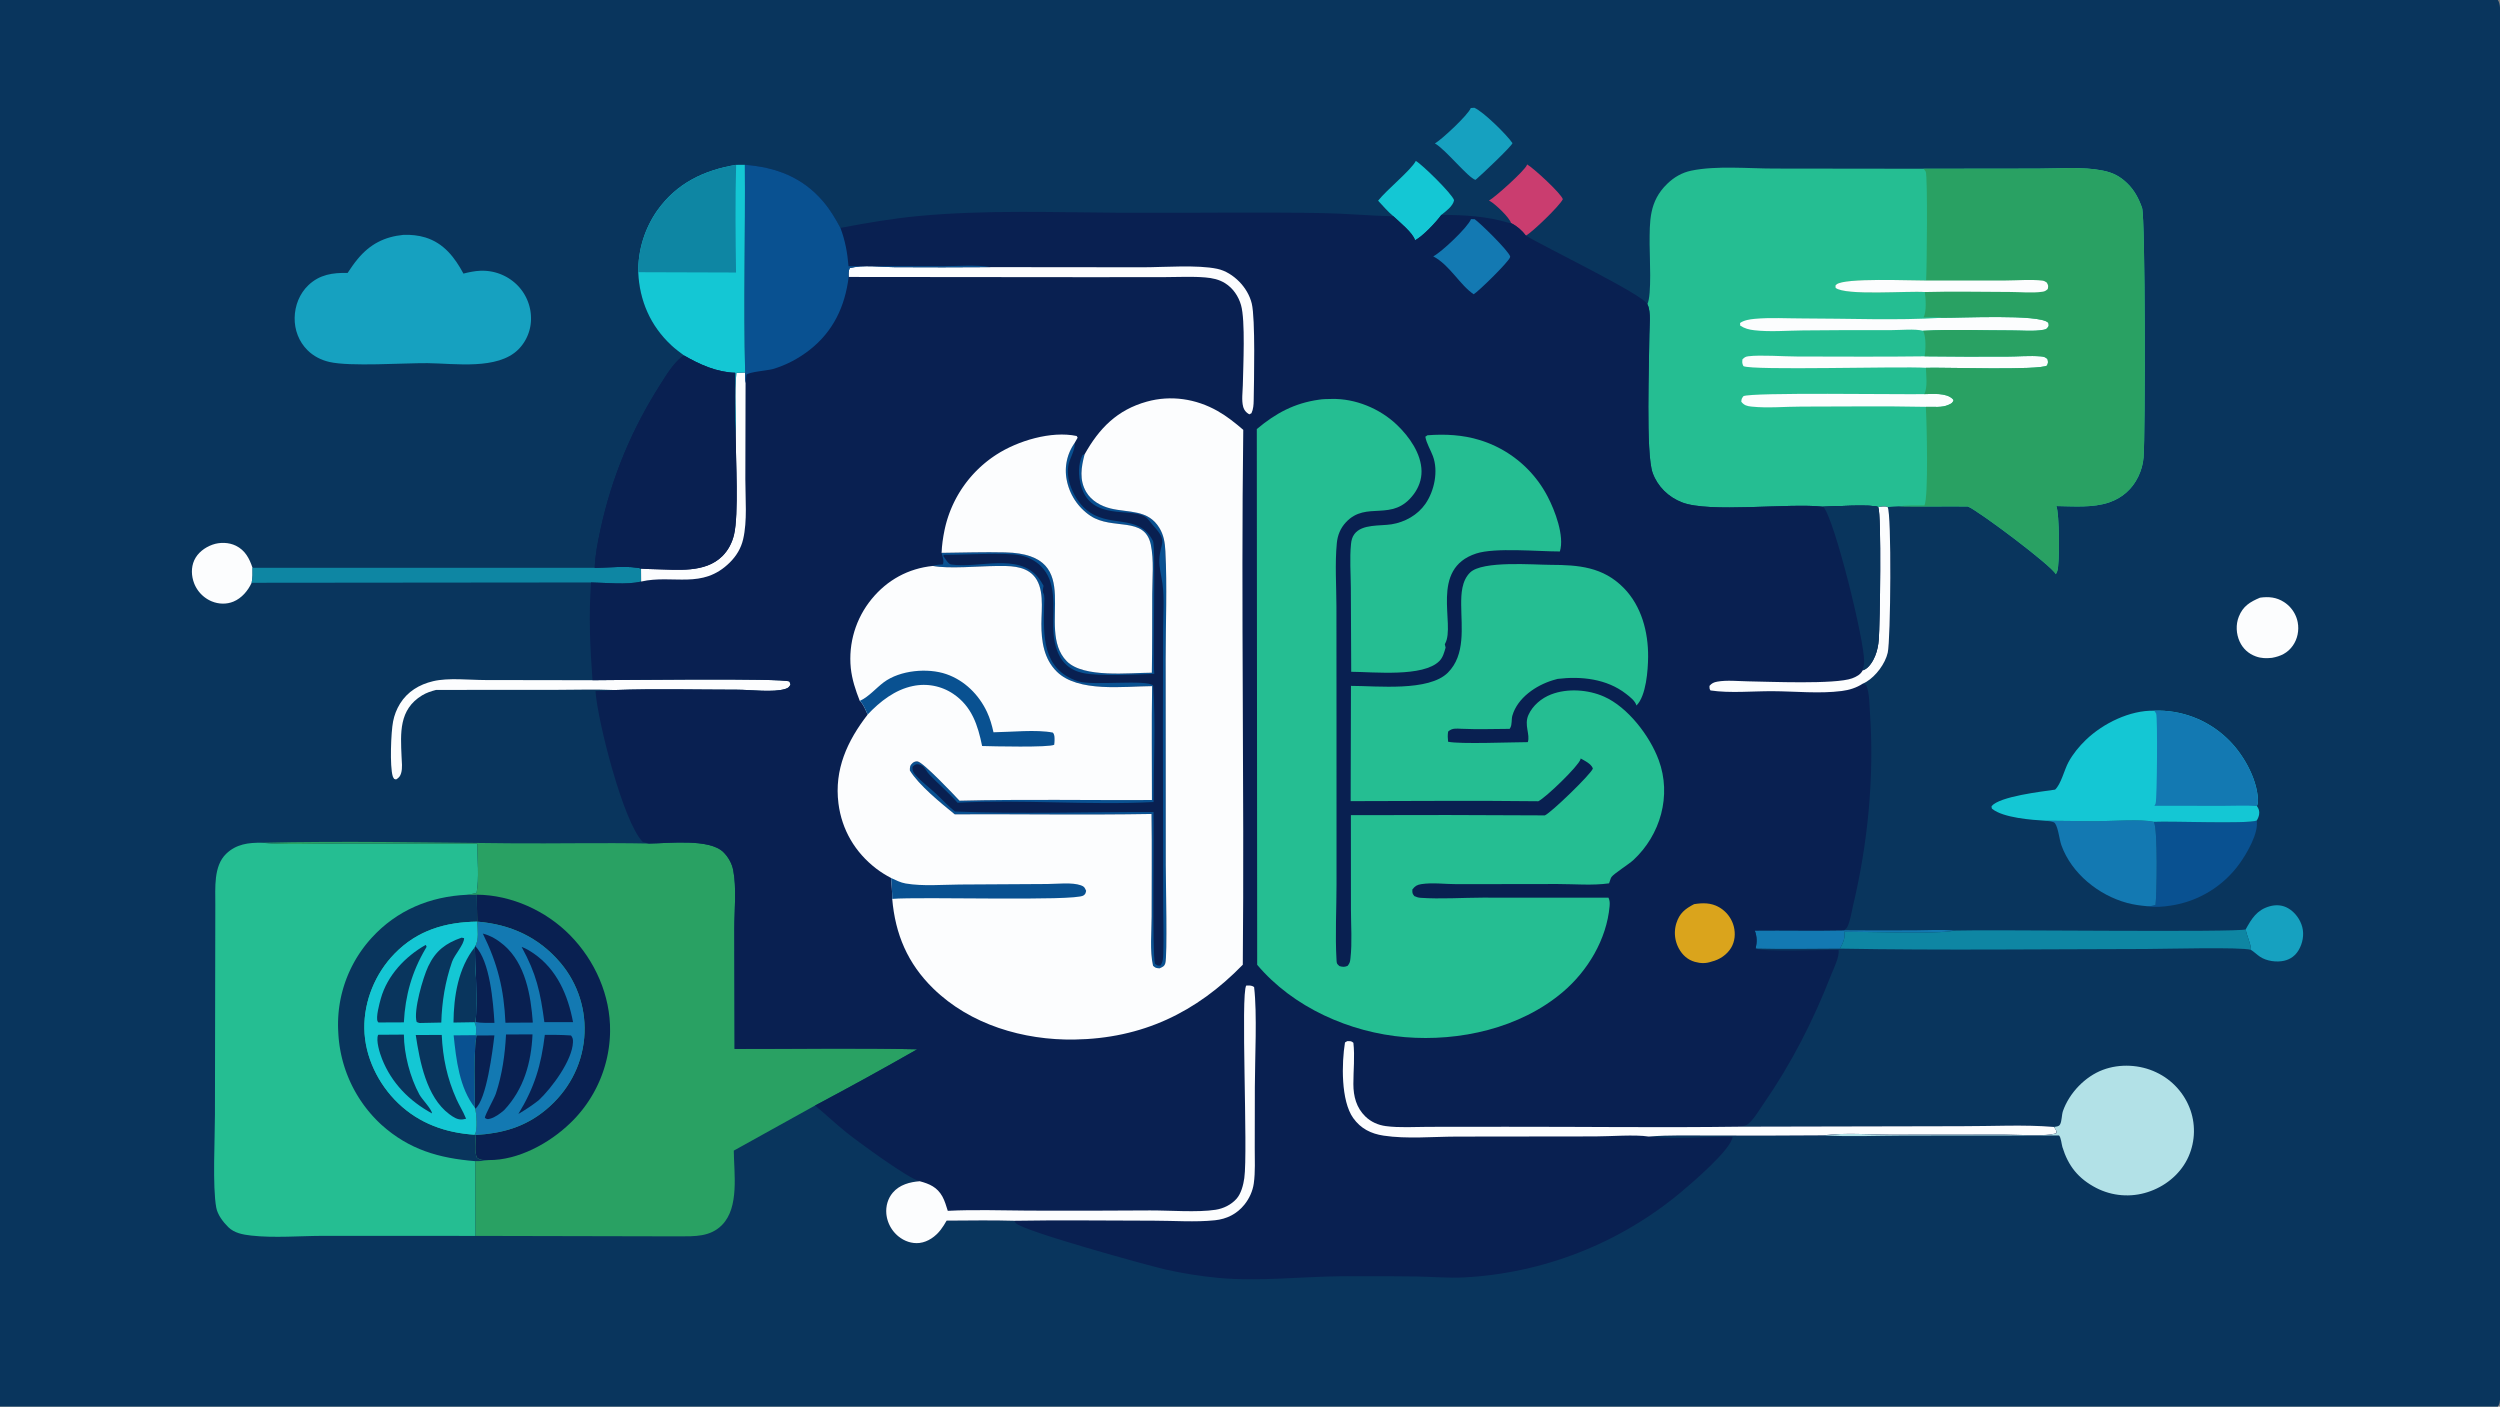 <?xml version="1.0" encoding="utf-8" ?>
<svg xmlns="http://www.w3.org/2000/svg" xmlns:xlink="http://www.w3.org/1999/xlink" width="1820" height="1024">
	<rect width="100%" height="100%" fill="#808080" stroke="none"/>
	<path fill="#09355D" d="M0 0L1818.44 0C1820.58 3.358 1819.99 8.223 1820 12.083L1820 742.336L1820.01 943.951L1820 997.417C1819.99 1004.76 1820.98 1013.76 1819.75 1020.9C1819.56 1022.02 1819.05 1023.05 1818.44 1024L0 1024L0 0Z"/>
	<path fill="#1379B2" d="M1342.59 677.243Q1368.55 677.45 1394.52 677.28C1403.67 677.247 1413.45 676.562 1422.54 677.467C1411.62 680.264 1357.73 678.201 1342.61 678.304C1343.61 682.682 1341.51 686.848 1339.47 690.604C1319.03 690.666 1298.53 691.059 1278.1 690.535C1279.14 685.925 1279.17 681.859 1277.45 677.415C1299.16 677.183 1320.88 677.692 1342.59 677.243Z"/>
	<path fill="#16A1C0" d="M1634.88 676.566C1639.21 668.762 1642.93 662.488 1652.2 659.819C1656.84 658.482 1661.56 658.772 1665.78 661.209C1670.73 664.059 1674.61 669.364 1676.05 674.867C1677.52 680.497 1676.33 686.756 1673.39 691.721C1671.02 695.743 1667.44 698.357 1662.89 699.415C1657.39 700.692 1649.99 699.69 1645.27 696.497C1643 694.963 1640.98 692.947 1638.69 691.495C1639.06 688.101 1635.38 680.62 1634.88 676.566Z"/>
	<path fill="#CA3D6F" d="M1111.7 119.674C1116.48 122.379 1136.54 140.889 1137.74 145.016C1135.64 149.685 1115.28 169.319 1110.84 171.523C1108.16 167.874 1104.12 164.38 1100.04 162.418C1099.01 158.432 1088.65 148.641 1084.89 146.506C1084.59 146.337 1084.28 146.188 1083.97 146.043C1088.56 143.492 1109.88 124.304 1111.55 120.226C1111.63 120.05 1111.65 119.858 1111.7 119.674Z"/>
	<path fill="#16A1C0" d="M1070.74 78.641L1073.3 78.442C1079.76 81.165 1097.06 98.174 1101.08 104.196C1100.73 106.312 1077.45 128.28 1074.75 130.438L1074.14 130.943C1068.89 129.58 1052.27 108.62 1044.61 104.408C1049.19 101.959 1068.86 83.63 1070.74 78.641Z"/>
	<path fill="#FCFDFE" d="M183.178 424.264C180.544 430.053 175.942 435.484 169.962 437.961C164.904 440.056 159.182 439.87 154.151 437.792Q153.61 437.566 153.08 437.314Q152.551 437.061 152.035 436.783Q151.519 436.504 151.018 436.2Q150.516 435.896 150.031 435.567Q149.545 435.238 149.077 434.885Q148.608 434.533 148.158 434.157Q147.708 433.781 147.277 433.383Q146.846 432.986 146.436 432.567Q146.025 432.148 145.636 431.709Q145.247 431.27 144.881 430.812Q144.514 430.354 144.171 429.879Q143.828 429.403 143.509 428.911Q143.19 428.419 142.896 427.911Q142.602 427.404 142.334 426.882Q142.066 426.361 141.824 425.826Q141.583 425.292 141.368 424.746C139.276 419.391 139.017 413.165 141.421 407.868C143.893 402.421 149.075 398.548 154.601 396.553C159.984 394.608 166.555 394.75 171.726 397.29C178.452 400.593 181.586 406.538 183.829 413.375C183.88 417.071 184.02 420.643 183.178 424.264Z"/>
	<path fill="#FCFDFE" d="M1645.3 435.11C1651.62 434.221 1657.29 434.752 1662.78 438.311Q1663.26 438.62 1663.72 438.953Q1664.19 439.285 1664.63 439.641Q1665.08 439.997 1665.51 440.374Q1665.94 440.752 1666.34 441.151Q1666.75 441.55 1667.14 441.969Q1667.53 442.388 1667.89 442.826Q1668.26 443.264 1668.6 443.72Q1668.95 444.175 1669.27 444.648Q1669.58 445.121 1669.88 445.609Q1670.18 446.097 1670.45 446.599Q1670.72 447.102 1670.96 447.617Q1671.21 448.133 1671.43 448.66Q1671.65 449.187 1671.84 449.725Q1672.03 450.262 1672.19 450.809Q1672.36 451.355 1672.49 451.909Q1672.63 452.464 1672.74 453.024C1673.85 458.855 1672.61 465.195 1669.16 470.054C1665.33 475.438 1660.32 477.763 1654 478.906C1649.81 479.337 1646.25 479.324 1642.24 477.865C1636.87 475.908 1632.82 472.223 1630.44 467.006C1627.91 461.434 1627.57 454.666 1629.84 448.95C1632.9 441.258 1637.96 438.199 1645.3 435.11Z"/>
	<path fill="#14C7D4" d="M1030.72 117.148C1035.33 119.745 1057.08 141.022 1058.57 145.729C1057.85 150.03 1052.55 153.869 1049.29 156.458C1045.46 161.737 1035.81 172.028 1030.13 174.941C1028.82 169.621 1018.54 161.428 1014.44 157.475C1010.37 154.096 1006.86 149.974 1003.26 146.105C1009.46 138.171 1027.32 123.827 1030.72 117.148Z"/>
	<path fill="#FCFDFE" d="M431.328 495.199C445.942 495.159 570.333 493.529 574.758 496.161L575.5 498.351C574.462 500.316 573.869 500.849 571.719 501.539C563.109 504.303 546.251 502.104 536.698 502.1C507.032 502.087 477.099 501.29 447.474 502.347C432.875 501.677 417.991 502.229 403.364 502.225L317.495 502.254C313.868 503.197 310.477 504.281 307.255 506.246C290.315 516.571 291.596 533.548 292.343 550.93C292.508 554.763 293.098 559.042 292.038 562.762C291.377 565.081 290.4 566.258 288.336 567.442L286.991 567.067C286.522 566.418 286.148 565.895 285.912 565.118C283.685 557.816 284.633 532.924 286.165 525.258Q286.491 523.543 286.971 521.865Q287.452 520.187 288.083 518.56Q288.714 516.933 289.491 515.37Q290.267 513.807 291.183 512.321C296.694 503.431 305.252 498.293 315.276 495.918C326.392 493.256 341.635 495.053 353.208 495.067L431.328 495.199Z"/>
	<path fill="#0E86A3" d="M183.829 413.375L432.951 413.343C440.5 413.266 460.443 411.644 466.679 413.936L466.747 423.369C456.224 425.935 441.326 424.19 430.285 424.024L183.178 424.264C184.02 420.643 183.88 417.071 183.829 413.375Z"/>
	<path fill="#095191" d="M1642.87 597.395C1644.4 606.57 1635.66 621.392 1630.36 628.771Q1629.26 630.293 1628.09 631.758Q1626.92 633.223 1625.67 634.628Q1624.43 636.034 1623.12 637.376Q1621.8 638.717 1620.43 639.992Q1619.05 641.267 1617.61 642.473Q1616.17 643.678 1614.68 644.81Q1613.18 645.942 1611.63 646.999Q1610.08 648.055 1608.48 649.034Q1606.87 650.012 1605.23 650.91Q1603.58 651.807 1601.89 652.622Q1600.2 653.437 1598.47 654.167Q1596.74 654.896 1594.98 655.54Q1593.21 656.183 1591.42 656.738Q1589.63 657.293 1587.81 657.758Q1585.99 658.223 1584.15 658.598Q1582.31 658.972 1580.46 659.255C1574.9 660.134 1568.59 660.671 1563.03 659.71C1565.31 659.701 1567.08 659.58 1569.22 658.754C1570.19 650.752 1570.94 603.342 1568.03 598.293C1580.74 597.65 1635.76 599.949 1642.87 597.395Z"/>
	<path fill="#1379B2" d="M1489.33 597.488C1501.9 597.473 1514.47 597.891 1527.05 597.839C1537.44 597.796 1558.91 596.198 1568.03 598.293C1570.94 603.342 1570.19 650.752 1569.22 658.754C1567.08 659.58 1565.31 659.701 1563.03 659.71C1558.12 659.286 1553.38 658.635 1548.61 657.356C1527.86 651.78 1508.11 635.952 1500.71 615.376C1499.14 611.011 1498.5 602.836 1496.03 599.318C1495.04 597.921 1491.03 597.785 1489.33 597.488Z"/>
	<path fill="#0E86A3" d="M1634.88 676.566C1635.38 680.62 1639.06 688.101 1638.69 691.495C1631.65 689.283 1574.99 690.851 1561.91 690.872C1487.81 690.989 1413.55 691.915 1339.47 690.604C1341.51 686.848 1343.61 682.682 1342.61 678.304C1357.73 678.201 1411.62 680.264 1422.54 677.467C1446.21 676.61 1630.26 678.982 1634.88 676.566Z"/>
	<path fill="#B2E1E7" d="M1495.3 820.419C1496.97 820.101 1498.77 820.242 1499.7 818.615C1501.11 816.124 1500.83 811.659 1501.87 808.718C1506.5 795.673 1517.91 783.715 1530.91 778.845C1543.27 774.217 1557.86 774.988 1569.74 780.65Q1570.82 781.157 1571.88 781.718Q1572.93 782.278 1573.96 782.89Q1574.98 783.502 1575.98 784.165Q1576.97 784.827 1577.93 785.538Q1578.89 786.249 1579.82 787.007Q1580.74 787.765 1581.62 788.568Q1582.51 789.37 1583.35 790.216Q1584.2 791.062 1585 791.949Q1585.8 792.835 1586.55 793.761Q1587.31 794.686 1588.02 795.648Q1588.73 796.61 1589.39 797.606Q1590.05 798.602 1590.66 799.629Q1591.27 800.657 1591.83 801.713Q1592.38 802.77 1592.89 803.853Q1593.39 804.936 1593.84 806.042Q1594.29 807.149 1594.69 808.277Q1595.06 809.368 1595.38 810.477Q1595.7 811.585 1595.97 812.708Q1596.23 813.831 1596.44 814.966Q1596.65 816.101 1596.8 817.245Q1596.95 818.389 1597.04 819.539Q1597.14 820.689 1597.17 821.842Q1597.21 822.995 1597.19 824.149Q1597.17 825.302 1597.09 826.454Q1597.01 827.605 1596.87 828.75Q1596.74 829.896 1596.54 831.033Q1596.35 832.171 1596.1 833.297Q1595.85 834.424 1595.54 835.536Q1595.24 836.649 1594.88 837.745Q1594.52 838.84 1594.1 839.917Q1593.69 840.993 1593.22 842.048Q1592.75 843.102 1592.23 844.132C1586.43 855.52 1575.63 864.008 1563.53 867.852Q1562.38 868.224 1561.22 868.54Q1560.05 868.855 1558.88 869.113Q1557.7 869.371 1556.51 869.57Q1555.32 869.769 1554.12 869.909Q1552.92 870.05 1551.72 870.131Q1550.51 870.212 1549.31 870.233Q1548.1 870.255 1546.9 870.217Q1545.69 870.179 1544.49 870.082Q1543.29 869.985 1542.09 869.828Q1540.89 869.672 1539.71 869.457Q1538.52 869.242 1537.34 868.968Q1536.17 868.695 1535.01 868.364Q1533.85 868.033 1532.71 867.645Q1531.56 867.257 1530.44 866.813Q1529.32 866.37 1528.22 865.871Q1527.12 865.373 1526.05 864.821C1513.07 858.077 1505.72 848.937 1501.44 835.076C1500.81 833.062 1500.42 827.924 1498.95 826.616L1385.5 826.71C1366.36 826.721 1346.54 827.723 1327.46 826.527C1342.79 824.521 1360.03 825.937 1375.51 825.978L1458.95 825.894C1467.67 825.936 1489.82 827.648 1497.04 824.911C1497.31 822.963 1496.3 822.028 1495.3 820.419Z"/>
	<path fill="#14C7D4" d="M1568.29 517.374Q1570.09 517.312 1571.9 517.339Q1573.7 517.366 1575.5 517.481Q1577.3 517.597 1579.1 517.802Q1580.89 518.006 1582.67 518.299Q1584.45 518.591 1586.21 518.971Q1587.98 519.352 1589.72 519.818Q1591.46 520.285 1593.18 520.837Q1594.9 521.389 1596.59 522.025Q1598.28 522.661 1599.93 523.38Q1601.59 524.098 1603.2 524.897Q1604.82 525.697 1606.4 526.575Q1607.97 527.453 1609.5 528.408Q1611.04 529.363 1612.52 530.392Q1614 531.421 1615.43 532.522Q1616.86 533.623 1618.23 534.793Q1619.61 535.964 1620.92 537.2C1632.56 547.949 1643.12 566.298 1643.81 582.343C1643.88 583.965 1643.62 585.305 1643.02 586.8C1644.38 588.726 1645.02 590.498 1644.64 592.899C1644.41 594.425 1643.71 596.101 1642.87 597.395C1635.76 599.949 1580.74 597.65 1568.03 598.293C1558.91 596.198 1537.44 597.796 1527.05 597.839C1514.47 597.891 1501.9 597.473 1489.33 597.488C1479.3 596.94 1458.52 595.423 1450.38 588.905C1449.77 588.416 1449.94 587.626 1449.86 586.882C1455.78 579.746 1486.27 576.294 1496.11 574.849C1500.53 570.675 1502.75 560.53 1505.83 554.86C1509.09 548.863 1513.65 543.299 1518.57 538.582C1531.12 526.535 1550.64 516.969 1568.29 517.374Z"/>
	<path fill="#1379B2" d="M1568.29 517.374Q1570.09 517.312 1571.9 517.339Q1573.7 517.366 1575.5 517.481Q1577.3 517.597 1579.1 517.802Q1580.89 518.006 1582.67 518.299Q1584.45 518.591 1586.21 518.971Q1587.98 519.352 1589.72 519.818Q1591.46 520.285 1593.18 520.837Q1594.9 521.389 1596.59 522.025Q1598.28 522.661 1599.93 523.38Q1601.59 524.098 1603.2 524.897Q1604.82 525.697 1606.4 526.575Q1607.97 527.453 1609.5 528.408Q1611.04 529.363 1612.52 530.392Q1614 531.421 1615.43 532.522Q1616.86 533.623 1618.23 534.793Q1619.61 535.964 1620.92 537.2C1632.56 547.949 1643.12 566.298 1643.81 582.343C1643.88 583.965 1643.62 585.305 1643.02 586.8C1634.83 586.195 1626.22 586.687 1617.99 586.674L1568.42 586.601C1568.81 585.992 1569.14 585.48 1569.32 584.769C1570.36 580.828 1570.77 522.505 1569.7 519.603C1569.44 518.901 1568.7 518.028 1568.29 517.374Z"/>
	<path fill="#16A1C0" d="M293.704 170.974C298.994 170.773 304.644 171.317 309.706 172.888C323.105 177.049 331.01 187.337 337.392 199.172C341.394 198.15 345.567 197.278 349.702 197.114Q350.606 197.075 351.51 197.083Q352.415 197.09 353.318 197.142Q354.221 197.195 355.121 197.293Q356.02 197.391 356.914 197.534Q357.807 197.677 358.692 197.865Q359.577 198.053 360.451 198.286Q361.325 198.518 362.187 198.794Q363.049 199.07 363.895 199.389Q364.742 199.708 365.571 200.07Q366.4 200.431 367.211 200.834Q368.021 201.237 368.81 201.68Q369.599 202.123 370.364 202.605Q371.13 203.087 371.87 203.607Q372.61 204.127 373.324 204.684Q374.037 205.24 374.721 205.832Q375.405 206.424 376.059 207.05Q376.669 207.638 377.25 208.255Q377.83 208.872 378.379 209.517Q378.929 210.162 379.445 210.834Q379.962 211.505 380.445 212.201Q380.929 212.897 381.377 213.616Q381.825 214.335 382.237 215.075Q382.65 215.815 383.025 216.575Q383.4 217.335 383.737 218.112Q384.075 218.889 384.373 219.682Q384.672 220.475 384.931 221.282Q385.191 222.088 385.41 222.907Q385.629 223.725 385.807 224.554Q385.986 225.382 386.123 226.218Q386.261 227.054 386.357 227.896Q386.453 228.738 386.508 229.583Q386.562 230.429 386.575 231.276Q386.593 232.077 386.57 232.877Q386.547 233.678 386.484 234.476Q386.421 235.275 386.319 236.069Q386.216 236.863 386.073 237.651Q385.931 238.439 385.749 239.219Q385.567 239.999 385.346 240.769Q385.125 241.538 384.865 242.296Q384.606 243.054 384.309 243.798Q384.012 244.541 383.678 245.269Q383.344 245.997 382.974 246.707Q382.604 247.417 382.199 248.108Q381.794 248.799 381.354 249.468Q380.915 250.138 380.442 250.784Q379.97 251.431 379.465 252.053Q378.961 252.675 378.426 253.271Q377.891 253.867 377.327 254.435C362.202 269.442 331.25 264.604 311.257 264.371C293.385 264.242 255.059 267.011 239.786 263.508C233.791 262.132 228.274 259.324 223.884 254.971C217.571 248.713 214.342 240.152 214.503 231.306C214.664 222.467 218.058 213.743 224.517 207.612C232.711 199.835 242.244 198.448 253.048 198.711C255.358 195.209 257.719 191.77 260.4 188.537C269.375 177.713 279.874 172.349 293.704 170.974Z"/>
	<path fill="#25BE92" d="M346.151 899.741L235.491 899.698C218.588 899.718 199.504 901.381 182.889 899.494C176.881 898.811 170.6 897.711 166.165 893.332C162.478 889.693 158.408 884.409 157.442 879.19C154.606 863.873 156.478 828.754 156.475 811.403L156.749 658.472C156.812 646.501 155.33 630.541 164.672 621.537C172.004 614.471 180.941 613.36 190.606 613.533C208.238 615.153 226.816 614.129 244.537 614.147L347.462 614.26C347.457 625.446 348.926 639.276 346.941 650.132C344.594 650.632 342.276 651.086 339.893 651.395L347.198 651.332C347.246 657.87 347.216 664.422 347.458 670.954C347.569 675.952 348.848 684.512 345.911 688.745L345.685 689.506C346.052 707.312 347.914 726.317 346.267 744.003L345.266 744.172C347.155 746.652 346.55 750.598 346.4 753.609L346.977 753.848C344.647 765.215 345.836 793.536 345.748 806.401L346.029 807.145C346.837 810.826 347.725 822.533 345.829 825.657C345.738 825.808 345.608 825.931 345.497 826.068L346.426 826.253C346.478 830.988 345.304 838.584 347.211 842.692C349.938 844.965 352.287 844.426 355.765 844.536C352.483 845.02 349.37 845.392 346.048 845.335L346.151 899.741Z"/>
	<path fill="#09355D" d="M339.893 651.395L347.198 651.332C347.246 657.87 347.216 664.422 347.458 670.954C324.175 671.291 303.908 677.212 287.252 694.263C273.253 708.595 264.928 728.721 265.238 748.815C265.552 769.154 275.286 789.159 289.864 803.127C305.285 817.903 324.416 824.734 345.497 826.068L346.426 826.253C346.478 830.988 345.304 838.584 347.211 842.692C349.938 844.965 352.287 844.426 355.765 844.536C352.483 845.02 349.37 845.392 346.048 845.335C319.623 843.177 297.914 836.994 277.775 818.912Q276.891 818.104 276.027 817.274Q275.164 816.444 274.321 815.593Q273.478 814.743 272.656 813.871Q271.834 813 271.034 812.109Q270.234 811.218 269.457 810.307Q268.679 809.396 267.924 808.466Q267.168 807.537 266.436 806.589Q265.704 805.641 264.996 804.675Q264.287 803.709 263.603 802.727Q262.919 801.744 262.259 800.744Q261.599 799.745 260.963 798.729Q260.328 797.714 259.718 796.683Q259.108 795.652 258.524 794.607Q257.939 793.562 257.381 792.502Q256.822 791.442 256.29 790.369Q255.758 789.296 255.252 788.211Q254.746 787.125 254.268 786.027Q253.789 784.929 253.337 783.82Q252.886 782.71 252.462 781.59Q252.038 780.47 251.641 779.34Q251.245 778.209 250.876 777.07Q250.508 775.93 250.168 774.781Q249.828 773.633 249.516 772.476Q249.204 771.32 248.921 770.156Q248.637 768.992 248.383 767.822Q248.128 766.651 247.903 765.475Q247.677 764.299 247.481 763.117Q247.284 761.935 247.117 760.75Q246.949 759.563 246.811 758.374Q246.673 757.184 246.564 755.991Q246.456 754.798 246.376 753.603Q246.297 752.408 246.247 751.211Q246.179 750.046 246.139 748.879Q246.1 747.713 246.09 746.546Q246.08 745.379 246.099 744.212Q246.119 743.045 246.167 741.879Q246.215 740.713 246.293 739.548Q246.37 738.383 246.477 737.221Q246.584 736.059 246.719 734.9Q246.855 733.741 247.019 732.585Q247.184 731.43 247.377 730.279Q247.571 729.128 247.793 727.982Q248.015 726.836 248.266 725.696Q248.517 724.556 248.796 723.423Q249.075 722.29 249.382 721.164Q249.69 720.038 250.025 718.92Q250.361 717.802 250.724 716.693Q251.087 715.584 251.478 714.485Q251.869 713.385 252.287 712.295Q252.706 711.206 253.151 710.127Q253.597 709.048 254.069 707.981Q254.541 706.914 255.04 705.859Q255.539 704.804 256.064 703.761Q256.589 702.719 257.14 701.69Q257.691 700.661 258.267 699.647Q258.844 698.632 259.445 697.632Q260.047 696.632 260.674 695.647Q261.3 694.663 261.951 693.694Q262.602 692.726 263.277 691.774Q263.952 690.822 264.65 689.887Q265.349 688.952 266.071 688.035Q266.792 687.118 267.537 686.219Q268.281 685.32 269.048 684.44Q269.815 683.56 270.603 682.7C288.881 662.667 313.041 652.634 339.893 651.395Z"/>
	<path fill="#14C7D4" d="M345.497 826.068C324.416 824.734 305.285 817.903 289.864 803.127C275.286 789.159 265.552 769.154 265.238 748.815C264.928 728.721 273.253 708.595 287.252 694.263C303.908 677.212 324.175 671.291 347.458 670.954C347.569 675.952 348.848 684.512 345.911 688.745L345.685 689.506C346.052 707.312 347.914 726.317 346.267 744.003L345.266 744.172C347.155 746.652 346.55 750.598 346.4 753.609L346.977 753.848C344.647 765.215 345.836 793.536 345.748 806.401L346.029 807.145C346.837 810.826 347.725 822.533 345.829 825.657C345.738 825.808 345.608 825.931 345.497 826.068Z"/>
	<path fill="#095191" d="M346.4 753.609L346.977 753.848C344.647 765.215 345.836 793.536 345.748 806.401C334.387 791.985 332.095 771.34 330.257 753.739L346.4 753.609Z"/>
	<path fill="#09355D" d="M330.136 744.424C330.327 725.378 333.528 704.781 345.685 689.506C346.052 707.312 347.914 726.317 346.267 744.003L345.266 744.172L330.136 744.424Z"/>
	<path fill="#09355D" d="M275.285 753.315L294.029 753.187C294.094 767.289 298.547 784.448 305.327 796.84C307.274 800.4 314.125 807.19 314.523 810.561C297.993 801.586 285.112 788.51 278.109 770.89C276.508 766.864 273.515 757.476 275.285 753.315Z"/>
	<path fill="#09355D" d="M309.902 687.893C310.73 689.374 310.746 689.014 309.867 690.504C299.867 707.443 295.043 724.597 294.009 744.276L275.52 744.353C275.329 744.116 275.094 743.909 274.948 743.643C273.417 740.847 276.342 730.132 277.264 726.869C282.01 710.078 294.972 696.323 309.902 687.893Z"/>
	<path fill="#09355D" d="M302.67 753.495L321.588 753.42C322.325 769.995 325.511 785.08 332.319 800.23C334.396 804.851 337.16 809.14 339.045 813.839L339.292 814.464C338.484 814.651 337.683 814.825 336.86 814.934C333.127 815.429 329.91 813.211 327.038 811.069C310.411 798.668 305.546 772.57 302.67 753.495Z"/>
	<path fill="#09355D" d="M336.054 682.611L337.862 682.977C337.903 687.624 330.837 695.139 329.083 700.207C324.044 714.77 321.748 729.041 321.26 744.42L305.485 744.744C304.7 744.671 304.041 744.279 303.326 743.962C300.85 736.015 307.934 711.545 311.774 703.46C317.179 692.08 324.486 686.64 336.054 682.611Z"/>
	<path fill="#29A163" d="M190.606 613.533C250.524 612.13 310.812 613.379 370.753 613.921C404.617 614.228 438.522 613.396 472.379 614.103C486.47 614 516.409 610.254 526.639 620.373C530.177 623.873 532.792 628.472 533.762 633.367C536.33 646.326 534.588 662.69 534.597 676L534.804 763.618C579.052 763.69 623.518 762.857 667.743 763.881Q630.86 784.957 593.323 804.843L534.194 837.656C534.354 854.305 538.254 878.803 525.758 891.664C517.092 900.584 505.704 900.025 494.188 900.07L346.151 899.741L346.048 845.335C349.37 845.392 352.483 845.02 355.765 844.536C352.287 844.426 349.938 844.965 347.211 842.692C345.304 838.584 346.478 830.988 346.426 826.253L345.497 826.068C345.608 825.931 345.738 825.808 345.829 825.657C347.725 822.533 346.837 810.826 346.029 807.145L345.748 806.401C345.836 793.536 344.647 765.215 346.977 753.848L346.4 753.609C346.55 750.598 347.155 746.652 345.266 744.172L346.267 744.003C347.914 726.317 346.052 707.312 345.685 689.506L345.911 688.745C348.848 684.512 347.569 675.952 347.458 670.954C347.216 664.422 347.246 657.87 347.198 651.332L339.893 651.395C342.276 651.086 344.594 650.632 346.941 650.132C348.926 639.276 347.457 625.446 347.462 614.26L244.537 614.147C226.816 614.129 208.238 615.153 190.606 613.533Z"/>
	<path fill="#092051" d="M347.198 651.332C372.228 651.526 397.52 663.027 415.022 680.844C433.143 699.291 444.486 724.708 444.139 750.747Q444.125 751.92 444.081 753.091Q444.038 754.263 443.965 755.434Q443.892 756.604 443.79 757.773Q443.689 758.941 443.558 760.106Q443.427 761.272 443.267 762.433Q443.108 763.595 442.919 764.753Q442.731 765.91 442.513 767.062Q442.296 768.215 442.05 769.362Q441.804 770.508 441.53 771.648Q441.256 772.788 440.953 773.921Q440.65 775.054 440.32 776.179Q439.989 777.305 439.631 778.421Q439.272 779.538 438.886 780.645Q438.5 781.752 438.086 782.849Q437.673 783.947 437.232 785.033Q436.791 786.12 436.323 787.196Q435.856 788.271 435.361 789.334Q434.867 790.398 434.347 791.448Q433.826 792.499 433.28 793.537Q432.733 794.574 432.161 795.598Q431.589 796.621 430.991 797.63Q430.394 798.64 429.772 799.633Q429.149 800.627 428.503 801.605Q427.856 802.583 427.185 803.545Q426.514 804.507 425.819 805.452Q425.124 806.396 424.406 807.323Q423.689 808.25 422.948 809.159Q422.207 810.068 421.444 810.959Q420.681 811.849 419.896 812.72Q419.111 813.591 418.304 814.442Q417.498 815.293 416.67 816.124Q415.843 816.955 414.995 817.765C399.949 832.278 377.216 844.741 355.765 844.536C352.287 844.426 349.938 844.965 347.211 842.692C345.304 838.584 346.478 830.988 346.426 826.253C365.852 825.056 382.293 820.448 397.511 807.788C413.405 794.567 423.473 776.278 425.313 755.591Q425.475 753.763 425.546 751.928Q425.617 750.094 425.598 748.259Q425.579 746.424 425.47 744.591Q425.36 742.759 425.161 740.935Q424.962 739.11 424.673 737.297Q424.384 735.485 424.006 733.689Q423.628 731.893 423.162 730.117Q422.697 728.342 422.144 726.592Q421.592 724.841 420.954 723.12Q420.315 721.399 419.593 719.712Q418.871 718.024 418.067 716.375Q417.263 714.725 416.379 713.117Q415.494 711.508 414.532 709.946Q413.569 708.383 412.531 706.869Q411.493 705.356 410.381 703.895Q409.27 702.435 408.088 701.031C392.26 682.321 371.709 672.919 347.458 670.954C347.216 664.422 347.246 657.87 347.198 651.332Z"/>
	<path fill="#1379B2" d="M347.458 670.954C371.709 672.919 392.26 682.321 408.088 701.031Q409.27 702.435 410.381 703.896Q411.493 705.356 412.531 706.869Q413.569 708.383 414.532 709.946Q415.494 711.508 416.379 713.117Q417.263 714.725 418.067 716.375Q418.871 718.024 419.593 719.712Q420.315 721.399 420.953 723.12Q421.592 724.841 422.144 726.592Q422.697 728.342 423.162 730.117Q423.628 731.893 424.006 733.689Q424.384 735.485 424.673 737.297Q424.962 739.11 425.161 740.935Q425.36 742.759 425.47 744.591Q425.579 746.424 425.598 748.259Q425.617 750.094 425.546 751.928Q425.475 753.763 425.313 755.591C423.473 776.278 413.405 794.567 397.511 807.788C382.293 820.448 365.852 825.056 346.426 826.253L345.497 826.068C345.608 825.931 345.738 825.808 345.829 825.657C347.725 822.533 346.837 810.826 346.029 807.145L345.748 806.401C345.836 793.536 344.647 765.215 346.977 753.848L346.4 753.609C346.55 750.598 347.155 746.652 345.266 744.172L346.267 744.003C347.914 726.317 346.052 707.312 345.685 689.506L345.911 688.745C348.848 684.512 347.569 675.952 347.458 670.954Z"/>
	<path fill="#092051" d="M346.977 753.848L359.918 753.771C358.661 764.757 354.198 800.612 346.029 807.145L345.748 806.401C345.836 793.536 344.647 765.215 346.977 753.848Z"/>
	<path fill="#092051" d="M345.911 688.745C356.746 699.481 359.076 729.821 359.957 744.636C355.555 744.555 350.557 744.935 346.267 744.003C347.914 726.317 346.052 707.312 345.685 689.506L345.911 688.745Z"/>
	<path fill="#092051" d="M379.751 689.356C382.83 690.413 385.943 692.339 388.61 694.179C405.543 705.861 413.497 724.596 417.175 744.111L396.302 744.133C393.343 722.108 390.556 709.124 379.751 689.356Z"/>
	<path fill="#092051" d="M396.636 753.363C403.016 753.329 409.325 753.384 415.691 753.824C416.963 755.43 417.194 756.61 417.121 758.686C416.648 772.066 401.533 792.203 392.189 800.972C387.431 804.71 382.584 807.883 377.378 810.957C389.138 791.584 393.925 775.733 396.636 753.363Z"/>
	<path fill="#092051" d="M368.393 753.096L387.671 753.036C386.788 773.553 381.313 793.046 366.946 808.25C364.163 810.627 360.363 813.503 356.788 814.416C354.818 814.92 354.726 814.887 352.991 813.833C352.825 812.015 359.881 799.501 360.971 796.222C365.609 782.271 367.64 767.729 368.393 753.096Z"/>
	<path fill="#092051" d="M351.492 679.639C357.183 681.092 362.204 684.114 366.659 687.909C382.596 701.484 386.459 724.701 387.895 744.425L367.962 744.54C366.881 720.15 362.303 701.554 351.492 679.639Z"/>
	<path fill="#25BE92" d="M1199.27 221.435C1202.6 215.064 1200.91 186.106 1200.92 177.874C1200.95 160.949 1200.49 146.726 1213.64 133.902C1218.62 129.045 1224.45 125.649 1231.27 124.23C1249.44 120.455 1272.93 122.708 1291.69 122.712L1400.31 122.851L1483.64 122.747C1498.76 122.756 1516.07 121.172 1530.87 124.192C1538.18 125.685 1543.36 128.294 1548.71 133.513C1553.91 138.584 1557.01 144.524 1559.41 151.298C1561.85 158.184 1561.81 316.536 1560.53 332.901C1560.14 337.861 1558.79 342.543 1556.63 347.028C1552.29 356.037 1544.96 362.497 1535.49 365.73C1523.45 369.839 1509.54 368.552 1496.98 368.415C1499.24 372.928 1499.61 410.705 1497.66 415.878C1497.37 416.643 1497.05 417.299 1496.62 417.99C1493.9 412.032 1440.46 371.913 1432.6 368.71C1415.85 368.529 1399.05 368.927 1382.32 368.596C1379.62 368.645 1376.9 368.959 1374.21 369.176C1372.07 368.387 1369.62 368.935 1367.39 369.165C1364.1 366.954 1333.41 368.699 1327.31 368.879C1302.13 366.061 1244.54 373.552 1224.45 365.718C1214.68 361.91 1206.79 354.325 1203.17 344.423C1197.97 330.219 1200.7 262.964 1200.73 243.738C1200.75 237.571 1202.06 227.407 1199.52 221.936C1199.44 221.766 1199.35 221.602 1199.27 221.435Z"/>
	<path fill="#FCFDFE" d="M1400.84 286.928C1406.84 286.854 1416.85 285.785 1421.56 290.469C1421.82 290.724 1422 291.051 1422.2 291.349C1421.48 293.434 1420.56 293.767 1418.58 294.688C1413.59 297.015 1407.38 295.987 1402 296.181C1371.79 295.548 1341.5 296.008 1311.28 296.004C1299.51 296.003 1286.58 297.253 1275 295.993C1271.73 295.639 1269.75 295.081 1267.67 292.486C1267.8 290.399 1267.96 290.126 1269.2 288.428C1274.69 285.495 1383.62 287.284 1400.84 286.928Z"/>
	<path fill="#FCFDFE" d="M1401.1 259.413Q1430.92 259.767 1460.75 259.613C1468.89 259.604 1477.67 258.773 1485.73 259.449C1487.78 259.62 1489.06 259.956 1490.55 261.408C1491.09 263.676 1491.11 263.913 1490.25 266.074C1484.98 269.759 1414.19 267.332 1402.05 267.757C1383.48 266.539 1275.24 269.854 1269.2 266.529C1268.22 264.465 1268.28 263.946 1268.49 261.645C1269.96 260.213 1270.59 259.646 1272.75 259.368C1281.57 258.232 1298.68 259.537 1308.32 259.541C1339.24 259.553 1370.19 259.839 1401.1 259.413Z"/>
	<path fill="#FCFDFE" d="M1413.61 231.367C1426.38 231.555 1484.42 228.553 1490.94 234.806C1491.53 235.377 1491.37 236.52 1491.43 237.331C1490.31 239.021 1490.08 239.63 1487.95 240.039C1480.79 241.415 1471.75 240.515 1464.39 240.533C1443.1 240.586 1421.27 239.565 1400.03 240.79C1393.45 239.268 1384.25 240.333 1377.33 240.317Q1344.96 240.206 1312.6 240.544C1301.09 240.648 1288.57 241.745 1277.15 240.424C1273.37 239.986 1270.07 239.176 1266.88 237.053L1266.76 235.155C1269.55 233.087 1274.01 232.442 1277.37 232.127C1288.76 231.059 1300.84 231.832 1312.3 231.828C1345.8 231.819 1380.21 233.404 1413.61 231.367Z"/>
	<path fill="#29A163" d="M1400.31 122.851L1483.64 122.747C1498.76 122.756 1516.07 121.172 1530.87 124.192C1538.18 125.685 1543.36 128.294 1548.71 133.513C1553.91 138.584 1557.01 144.524 1559.41 151.298C1561.85 158.184 1561.81 316.536 1560.53 332.901C1560.14 337.861 1558.79 342.543 1556.63 347.028C1552.29 356.037 1544.96 362.497 1535.49 365.73C1523.45 369.839 1509.54 368.552 1496.98 368.415C1499.24 372.928 1499.61 410.705 1497.66 415.878C1497.37 416.643 1497.05 417.299 1496.62 417.99C1493.9 412.032 1440.46 371.913 1432.6 368.71C1415.85 368.529 1399.05 368.927 1382.32 368.596C1388.31 367.736 1394.87 368.053 1400.93 367.938C1404.05 362.898 1402.65 305.901 1402 296.181C1407.38 295.987 1413.59 297.015 1418.58 294.688C1420.56 293.767 1421.48 293.434 1422.2 291.349C1422 291.051 1421.82 290.724 1421.56 290.469C1416.85 285.785 1406.84 286.854 1400.84 286.928C1403.45 282.207 1402.22 273.116 1402.05 267.757C1414.19 267.332 1484.98 269.759 1490.25 266.074C1491.11 263.913 1491.09 263.676 1490.55 261.408C1489.06 259.956 1487.78 259.62 1485.73 259.449C1477.67 258.773 1468.89 259.604 1460.75 259.613Q1430.92 259.767 1401.1 259.413C1401.96 254.501 1402.29 245.287 1400.03 240.79C1421.27 239.565 1443.1 240.586 1464.39 240.533C1471.75 240.515 1480.79 241.415 1487.95 240.039C1490.08 239.63 1490.31 239.021 1491.43 237.331C1491.37 236.52 1491.53 235.377 1490.94 234.806C1484.42 228.553 1426.38 231.555 1413.61 231.367C1409.58 230.506 1404.46 231.063 1400.3 231.042C1402.65 227.108 1401.96 217.148 1401.27 212.601C1389.17 211.672 1343.63 215.405 1336.32 209.584L1336.18 207.916C1336.44 207.598 1336.56 207.445 1336.89 207.14C1342.32 202.047 1391.92 204.341 1402.21 204.227C1402.73 195.781 1403.43 128.363 1401.93 124.972C1401.63 124.304 1400.77 123.457 1400.31 122.851Z"/>
	<path fill="#FCFDFE" d="M1402.21 204.227L1460.16 204.206C1468.74 204.186 1478.37 203.277 1486.85 204.293C1488.1 204.443 1489.08 204.985 1490.07 205.731C1491.22 207.932 1491.26 208.014 1490.76 210.444C1489.16 211.77 1488.79 212.117 1486.68 212.421C1479.38 213.474 1470.5 212.551 1463.05 212.547C1442.49 212.535 1421.8 211.995 1401.27 212.601C1389.17 211.672 1343.63 215.405 1336.32 209.584L1336.18 207.916C1336.44 207.598 1336.56 207.445 1336.89 207.14C1342.32 202.047 1391.92 204.341 1402.21 204.227Z"/>
	<path fill="#092051" d="M464.622 198.17Q464.606 196.669 464.648 195.169Q464.69 193.668 464.791 192.171Q464.891 190.673 465.05 189.18Q465.209 187.688 465.426 186.202Q465.643 184.717 465.918 183.242Q466.193 181.766 466.525 180.302Q466.857 178.838 467.246 177.389Q467.635 175.939 468.08 174.505Q468.526 173.072 469.026 171.657Q469.527 170.242 470.083 168.848Q470.638 167.453 471.248 166.081Q471.857 164.71 472.52 163.363Q473.182 162.016 473.896 160.696Q474.611 159.376 475.376 158.085Q476.142 156.794 476.957 155.534Q477.772 154.273 478.636 153.046C492.785 133.313 512.5 123.897 535.902 120.007L542.242 119.962C565.064 121.773 584.285 129.033 599.426 146.856C604.405 152.717 608.207 159.162 611.833 165.916C630.619 162.346 649.69 159.046 668.734 157.261C718.038 152.638 767.918 154.643 817.365 154.903C865.776 155.158 914.169 154.271 962.58 155.122C979.914 155.427 997.137 157.054 1014.44 157.475C1018.54 161.428 1028.82 169.621 1030.13 174.941C1035.81 172.028 1045.46 161.737 1049.29 156.458C1066.05 156.44 1082.17 157.389 1098.37 162.203C1098.94 162.372 1099.45 162.417 1100.04 162.418C1104.12 164.38 1108.16 167.874 1110.84 171.523C1123.5 179.342 1196.33 214.546 1199.27 221.435C1199.35 221.602 1199.44 221.766 1199.52 221.936C1202.06 227.407 1200.75 237.571 1200.73 243.738C1200.7 262.964 1197.97 330.219 1203.17 344.423C1206.79 354.325 1214.68 361.91 1224.45 365.718C1244.54 373.552 1302.13 366.061 1327.31 368.879C1333.41 368.699 1364.1 366.954 1367.39 369.165C1369.62 368.935 1372.07 368.387 1374.21 369.176C1377.15 373.856 1376.43 465.75 1374.27 475.174C1372.43 483.171 1365.74 492.127 1358.74 496.362C1357.87 496.89 1356.96 497.331 1356.03 497.74L1358.64 498.659C1361.08 504.792 1360.93 513.255 1361.38 519.855C1364.51 565.836 1359.76 614.196 1349.08 659.025C1347.96 663.735 1347 670.607 1344.86 674.785C1344.36 675.772 1343.75 676.262 1342.93 676.938C1342.81 677.034 1342.71 677.141 1342.59 677.243C1320.88 677.692 1299.16 677.183 1277.45 677.415C1279.17 681.859 1279.14 685.925 1278.1 690.535C1284.6 693.268 1327.9 691.333 1338.45 691.522C1339.34 696.382 1334.91 704.979 1333.05 709.747C1320.09 742.961 1304.3 773.96 1284.02 803.333C1281.36 807.178 1275.36 817.294 1271.22 819.113C1269.98 819.657 1268.05 819.892 1266.71 820.222L1427.98 819.867C1450.05 819.949 1473.37 818.566 1495.3 820.419C1496.3 822.028 1497.31 822.963 1497.04 824.911C1489.82 827.648 1467.67 825.936 1458.95 825.894L1375.51 825.978C1360.03 825.937 1342.79 824.521 1327.46 826.527Q1286.65 826.847 1245.84 826.671C1230.76 826.684 1215.25 826.23 1200.23 827.405C1220.17 829.652 1241.21 827.311 1261.31 827.6C1260.48 836.722 1231.34 861.573 1223.67 867.97Q1221.6 869.699 1219.49 871.386Q1217.38 873.073 1215.24 874.718Q1213.1 876.363 1210.93 877.964Q1208.76 879.565 1206.55 881.122Q1204.35 882.679 1202.11 884.192Q1199.88 885.705 1197.61 887.172Q1195.34 888.639 1193.05 890.061Q1190.76 891.482 1188.43 892.858Q1186.11 894.233 1183.76 895.561Q1181.41 896.889 1179.04 898.17Q1176.66 899.451 1174.26 900.684Q1171.86 901.917 1169.43 903.101Q1167.01 904.285 1164.56 905.421Q1162.11 906.556 1159.64 907.642Q1157.17 908.728 1154.67 909.764Q1152.18 910.8 1149.67 911.786Q1147.16 912.771 1144.62 913.706Q1142.09 914.641 1139.54 915.526Q1136.99 916.41 1134.42 917.242Q1131.86 918.075 1129.27 918.856Q1126.69 919.637 1124.09 920.365Q1121.49 921.094 1118.88 921.771Q1116.27 922.447 1113.64 923.071Q1111.01 923.695 1108.38 924.266Q1105.74 924.837 1103.09 925.355Q1100.44 925.872 1097.78 926.337Q1095.12 926.802 1092.46 927.213Q1089.79 927.624 1087.11 927.981Q1084.44 928.338 1081.76 928.642Q1079.07 928.945 1076.39 929.195Q1073.7 929.444 1071.01 929.64Q1068.32 929.836 1065.62 929.977C1054.27 930.496 1042.82 929.523 1031.47 929.287Q1004.29 928.925 977.115 929.103C947.11 929.336 916.963 933.063 887.002 930.322Q867.692 928.469 848.754 924.264C836.66 921.54 744.508 896.144 739.476 890.424C739.008 889.892 738.624 889.325 738.247 888.729C721.917 888.206 705.485 888.594 689.144 888.623Q687.222 892.099 684.844 895.279C681.166 900.11 675.54 904.167 669.396 904.88C663.853 905.523 658.323 903.575 654.042 900.075Q653.579 899.697 653.135 899.297Q652.69 898.896 652.267 898.474Q651.843 898.053 651.44 897.61Q651.038 897.168 650.658 896.707Q650.277 896.245 649.92 895.765Q649.564 895.286 649.231 894.789Q648.898 894.292 648.59 893.779Q648.282 893.267 648 892.74Q647.718 892.212 647.462 891.672Q647.206 891.131 646.977 890.579Q646.748 890.026 646.547 889.463Q646.346 888.9 646.172 888.328Q645.999 887.755 645.854 887.175Q645.709 886.595 645.593 886.008Q645.477 885.422 645.391 884.83Q645.304 884.238 645.246 883.643C644.758 878.126 646.314 872.524 649.924 868.278C654.879 862.449 662.229 860.517 669.546 859.932C661.397 858.178 624.732 831.256 616.238 824.456C608.386 818.172 601.122 811.193 593.323 804.843Q630.86 784.957 667.743 763.881C623.518 762.857 579.052 763.69 534.804 763.618L534.597 676C534.588 662.69 536.33 646.326 533.762 633.367C532.792 628.472 530.177 623.873 526.639 620.373C516.409 610.254 486.47 614 472.379 614.103Q470.168 613.553 467.962 612.979C453.595 598.482 434.88 524.108 433.513 503.085C438.222 503.055 442.79 502.938 447.474 502.347C477.099 501.29 507.032 502.087 536.698 502.1C546.251 502.104 563.109 504.303 571.719 501.539C573.869 500.849 574.462 500.316 575.5 498.351L574.758 496.161C570.333 493.529 445.942 495.159 431.328 495.199C429.582 471.157 428.516 448.142 430.285 424.024C441.326 424.19 456.224 425.935 466.747 423.369L466.679 413.936C460.443 411.644 440.5 413.266 432.951 413.343C433.274 403.975 435.217 394.404 437.193 385.269C445.388 347.372 459.806 312.802 480.606 280.081C485.004 273.163 490.903 263.248 497.89 258.75C494.816 256.436 491.653 254.104 488.833 251.484C473.497 237.24 465.552 218.938 464.622 198.17Z"/>
	<path fill="#FCFDFE" d="M542.468 271.173C542.526 273.507 542.258 276.66 542.776 278.891L542.609 348.957C542.592 362.87 544.136 379.106 541.009 392.577C539.483 399.152 536.084 404.753 531.308 409.49C511.223 429.41 490.149 418.035 466.747 423.369L466.679 413.936Q471.712 414.322 476.759 414.37C492.985 414.66 513.225 417.351 525.829 404.888C530.15 400.614 532.986 395.095 534.377 389.205C537.838 374.545 535.662 334.601 535.576 317.639C536.194 302.346 534.509 286.653 536.09 271.441L542.468 271.173Z"/>
	<path fill="#DAA41C" d="M1233.3 658.22C1239.64 657.195 1245.63 657.156 1251.34 660.374Q1251.84 660.654 1252.32 660.959Q1252.8 661.263 1253.27 661.592Q1253.74 661.921 1254.19 662.272Q1254.64 662.624 1255.07 662.998Q1255.51 663.372 1255.92 663.767Q1256.33 664.162 1256.72 664.578Q1257.12 664.993 1257.49 665.428Q1257.86 665.862 1258.21 666.315Q1258.56 666.768 1258.88 667.238Q1259.21 667.707 1259.51 668.193Q1259.81 668.678 1260.09 669.178Q1260.36 669.679 1260.61 670.192Q1260.87 670.705 1261.09 671.231Q1261.32 671.756 1261.52 672.292Q1261.71 672.828 1261.88 673.373Q1262.06 673.919 1262.2 674.472C1263.53 679.69 1263.03 685.385 1260.22 690.046C1257.18 695.072 1251.79 698.676 1246.15 700.012C1241.95 701.489 1238.16 701.437 1233.87 700.233C1228.64 698.766 1224.8 695.262 1222.22 690.548Q1221.94 690.028 1221.68 689.494Q1221.42 688.96 1221.19 688.414Q1220.96 687.869 1220.76 687.312Q1220.55 686.755 1220.38 686.189Q1220.2 685.623 1220.05 685.049Q1219.91 684.474 1219.79 683.894Q1219.67 683.313 1219.58 682.727Q1219.49 682.141 1219.43 681.551Q1219.37 680.961 1219.34 680.369Q1219.31 679.778 1219.31 679.185Q1219.31 678.592 1219.34 678Q1219.37 677.408 1219.43 676.818Q1219.49 676.228 1219.57 675.642Q1219.66 675.056 1219.78 674.475Q1219.89 673.894 1220.04 673.319Q1220.19 672.745 1220.36 672.178C1222.64 664.895 1226.73 661.615 1233.3 658.22Z"/>
	<path fill="#1379B2" d="M1070.88 159.537L1073.55 159.586C1077.78 162.55 1098.29 182.64 1099.41 186.74C1099.37 186.952 1099.36 187.171 1099.29 187.376C1098.1 190.879 1076.53 212.001 1072.86 214.222C1062.86 207.587 1055.41 192.93 1043.41 186.637C1049.47 183.556 1068.65 165.385 1070.88 159.537Z"/>
	<path fill="#FCFDFE" d="M1367.39 369.165C1369.62 368.935 1372.07 368.387 1374.21 369.176C1377.15 373.856 1376.43 465.75 1374.27 475.174C1372.43 483.171 1365.74 492.127 1358.74 496.362C1357.87 496.89 1356.96 497.331 1356.03 497.74C1351.43 500.759 1346.22 502.353 1340.79 503.052C1324.49 505.151 1306.9 503.253 1290.4 503.185C1275.87 503.125 1259.49 504.765 1245.22 502.641C1244.37 501.351 1244.51 500.835 1244.49 499.323C1246.15 497.409 1247.65 496.695 1250.17 496.241C1257.11 494.989 1265.32 495.903 1272.38 496.012C1287.61 496.249 1336.06 498.347 1348.31 493.845C1351.35 492.731 1354.64 491.016 1356 488.038C1356.29 487.935 1356.59 487.844 1356.88 487.729C1360.67 486.216 1363.6 481.199 1365.07 477.604C1366.66 473.711 1367.45 469.655 1367.77 465.474C1368.63 454.217 1369.8 374.865 1367.39 369.165Z"/>
	<path fill="#09355D" d="M1327.31 368.879C1333.41 368.699 1364.1 366.954 1367.39 369.165C1369.8 374.865 1368.63 454.217 1367.77 465.474C1367.45 469.655 1366.66 473.711 1365.07 477.604C1363.6 481.199 1360.67 486.216 1356.88 487.729C1356.59 487.844 1356.29 487.935 1356 488.038C1356.62 485.937 1357.06 483.692 1357.1 481.498C1357.43 466.821 1335.41 377.27 1327.31 368.879Z"/>
	<path fill="#FCFDFE" d="M721.179 194.467L832.333 194.582C847.59 194.56 871.71 192.653 886.16 195.7C892.208 196.975 897.851 200.655 902.146 205.016C906.445 209.382 909.847 215.005 911.288 220.996C913.955 232.085 912.915 277.434 912.686 291.426C912.632 294.679 912.442 297.832 911.057 300.824L909.557 301.629Q909.146 301.428 908.759 301.185Q908.372 300.942 908.012 300.658Q907.653 300.375 907.326 300.055Q906.999 299.736 906.708 299.383Q906.417 299.03 906.165 298.649Q905.913 298.267 905.703 297.861Q905.493 297.454 905.327 297.028Q905.161 296.602 905.042 296.16C903.745 291.538 904.685 285.182 904.776 280.382C905.034 266.773 906.711 233.278 903.453 222.075C901.569 215.595 897.661 209.816 891.908 206.197C887.47 203.405 882.562 202.401 877.4 201.97C867.751 201.165 857.682 201.73 847.991 201.741L793.976 201.789L617.838 201.624C617.788 199.302 617.614 197.337 618.604 195.17C628.08 192.785 641.243 194.491 651.174 194.511Q686.177 194.722 721.179 194.467Z"/>
	<path fill="#095191" d="M838.544 489.731C838.849 470.686 838.779 451.622 838.83 432.574C838.861 421.008 840.173 407.722 837.788 396.465C833.337 375.456 809.926 386.256 793.808 375.492Q792.967 374.928 792.156 374.322Q791.344 373.716 790.564 373.071Q789.784 372.425 789.037 371.742Q788.29 371.058 787.578 370.338Q786.866 369.618 786.191 368.863Q785.516 368.109 784.879 367.321Q784.243 366.534 783.646 365.715Q783.05 364.897 782.495 364.05Q781.94 363.203 781.428 362.329Q780.916 361.456 780.448 360.558Q779.98 359.659 779.558 358.739Q779.135 357.819 778.76 356.878Q778.384 355.938 778.055 354.98Q777.726 354.022 777.446 353.049Q777.166 352.076 776.934 351.09Q776.703 350.104 776.521 349.108Q776.358 348.252 776.239 347.388Q776.119 346.524 776.043 345.656Q775.967 344.787 775.934 343.916Q775.902 343.045 775.913 342.173Q775.925 341.302 775.98 340.432Q776.035 339.562 776.133 338.695Q776.232 337.829 776.374 336.969Q776.516 336.109 776.701 335.257Q776.886 334.405 777.113 333.563Q777.341 332.722 777.61 331.893Q777.88 331.064 778.19 330.249Q778.501 329.435 778.852 328.637Q779.203 327.839 779.594 327.06Q779.985 326.28 780.414 325.522Q780.844 324.763 781.311 324.027Q781.778 323.291 782.281 322.579C782.298 322.717 782.322 322.854 782.333 322.992C782.694 327.256 779.296 333.018 778.143 337.227C775.093 348.367 781.852 363.18 790.197 370.531C806.988 385.32 828.699 373.045 839.354 393.795C841.516 398.006 839.11 476.919 840.304 490.555C827.258 491.026 800.537 492.487 788.613 490.019C784.006 489.065 779.657 487.134 776.2 483.9C768.935 477.105 766.94 466.392 766.748 456.876C766.446 441.858 769.462 423.691 757.701 412.059C753.766 408.167 748.431 405.528 743.05 404.349C732.025 401.933 701.258 404.033 687.686 403.899L686.57 404.563C687.958 406.396 690.224 410.588 692.335 410.925C712.049 414.075 741.162 402.227 755.748 420.376C757.282 422.285 758.544 424.271 759.699 426.425C759.458 428.081 758.733 430.346 759.553 431.754C760.758 433.822 760.199 437.868 760.147 440.256C759.652 462.889 758.501 487.237 784.729 495.953C795.252 499.45 834.756 494.402 839.498 499.057C841.38 526.949 839.827 555.877 839.795 583.881C792.403 586.35 744.487 581.886 697.117 584.396C690.671 577.002 683.142 570.803 676.423 563.706C674.739 561.929 673.432 558.896 671.506 557.526C670.861 557.067 669.244 556.504 668.468 556.401C666.466 556.136 665.584 557.022 664.276 558.256C664.151 560.924 664.715 562.181 666.502 564.217C670.869 569.193 676.407 573.189 681.25 577.684C685.95 582.046 690.174 586.812 695.232 590.785C743.19 592.704 791.758 591.034 839.789 591.111C840.291 607.001 838.7 695.109 840.834 701.61C842.54 702.799 842.648 703.246 844.779 702.941C846.67 700.43 846.782 697.387 846.882 694.335C847.317 681.004 846.741 667.55 846.787 654.204L846.584 529.485L846.72 459.072C846.729 448.019 847.776 435.862 846.281 424.929C845.513 419.318 843.78 413.134 843.998 407.478C844.487 394.782 850.615 394.763 839.851 382.982C837.965 380.917 836.126 377.914 833.824 376.339C823.401 369.209 794.259 379.619 786.942 353.485C784.995 346.532 784.721 337.743 788.125 331.223L789.581 330.776C787.126 340.012 785.597 349.379 790.742 358.146C794.507 364.563 801.463 368.458 808.525 370.176C821.691 373.378 835.732 370.779 843.987 384.259C847.243 389.576 848.08 395.072 848.397 401.197C849.739 427.166 848.601 453.775 848.61 479.799L848.683 629.764C848.671 641.24 849.957 696.078 848.327 701.267C847.579 703.646 846.244 703.94 844.175 704.937C841.613 704.724 841.332 704.781 839.432 703.094C836.948 692.25 838.403 678.433 838.394 667.22C838.375 642.345 838.672 617.436 838.308 592.565C790.566 593.392 742.792 592.597 695.043 592.817C685.041 584.693 669.005 571.725 662.386 560.9C662.378 558.525 662.403 557.185 664.382 555.462C665.363 554.608 666.778 554.113 668.047 554.331C672.2 555.045 694.298 578.383 698.519 582.926C745.191 581.746 791.915 582.659 838.602 582.422C838.629 554.795 838.298 527.119 838.737 499.499C818.194 499.651 784.898 504.228 769.401 488.996C759.925 479.682 758.105 466.795 758.136 454.109C758.163 442.964 760.591 427.277 752.105 418.626C745.298 411.687 734.453 411.971 725.444 412.045C713.154 412.146 690.334 414.25 679.135 412.003C681.087 411.078 684.241 411.116 686.426 410.853C687.429 408.252 686.09 405.175 685.479 402.466C700.873 402.3 716.376 401.775 731.763 402.135C792.144 403.548 752.998 457.295 776.564 481.348C788.731 493.767 822.112 489.778 838.544 489.731Z"/>
	<path fill="#FCFDFE" d="M1200.23 827.405C1190.21 825.838 1172.37 827.301 1161.36 827.313L1060.26 827.438C1043.28 827.485 1024.05 829.286 1007.29 826.749C998.069 825.352 990.648 821.665 985.144 813.955C976.129 801.328 976.686 773.977 979.155 758.905L980.819 757.929C982.899 758.021 983.708 757.695 985.267 759.147C986.393 769.089 985.239 779.27 985.258 789.26C985.275 798.162 987.43 806.401 993.961 812.773C998.035 816.748 1003.28 819.066 1008.89 819.807C1018.88 821.128 1029.72 820.348 1039.83 820.339L1096.46 820.282C1153.19 820.224 1209.99 821.002 1266.71 820.222L1427.98 819.867C1450.05 819.949 1473.37 818.566 1495.3 820.419C1496.3 822.028 1497.31 822.963 1497.04 824.911C1489.82 827.648 1467.67 825.936 1458.95 825.894L1375.51 825.978C1360.03 825.937 1342.79 824.521 1327.46 826.527Q1286.65 826.847 1245.84 826.671C1230.76 826.684 1215.25 826.23 1200.23 827.405Z"/>
	<path fill="#FCFDFE" d="M689.981 881.488C709.531 880.468 729.365 881.244 748.945 881.335Q793.053 881.51 837.16 881.191C851.111 881.127 871.849 882.768 884.954 880.712C890.675 879.814 896.23 877.113 900.135 872.77C903.559 868.962 905.154 862.604 905.855 857.662C908.609 838.236 903.089 722.694 907.298 717.456C909.602 717.503 911.067 717.169 912.988 718.602C915.299 738.058 913.559 770.497 913.53 791.449L913.453 835.617C913.423 844.124 913.937 853.131 912.756 861.559C911.971 867.157 909.445 872.622 905.912 877.008C900.425 883.821 893.017 887.474 884.413 888.364C869.982 889.855 854.577 888.661 840.02 888.661C806.129 888.66 772.126 888.111 738.247 888.729C721.917 888.206 705.485 888.594 689.144 888.623Q687.222 892.099 684.844 895.279C681.166 900.11 675.54 904.167 669.396 904.88C663.853 905.523 658.323 903.575 654.042 900.075Q653.579 899.697 653.135 899.297Q652.69 898.896 652.267 898.474Q651.843 898.053 651.44 897.61Q651.038 897.168 650.658 896.707Q650.277 896.245 649.92 895.765Q649.564 895.286 649.231 894.789Q648.898 894.292 648.59 893.779Q648.282 893.267 648 892.74Q647.718 892.212 647.462 891.672Q647.206 891.131 646.977 890.579Q646.748 890.026 646.547 889.463Q646.346 888.9 646.172 888.328Q645.999 887.755 645.854 887.175Q645.709 886.595 645.593 886.008Q645.477 885.422 645.391 884.83Q645.304 884.238 645.246 883.643C644.758 878.126 646.314 872.524 649.924 868.278C654.879 862.449 662.229 860.517 669.546 859.932C676.797 861.873 682.296 864.278 686.082 871.1C687.835 874.259 688.874 878.05 689.981 881.488Z"/>
	<path fill="#095191" d="M542.242 119.962C565.064 121.773 584.285 129.033 599.426 146.856C604.405 152.717 608.207 159.162 611.833 165.916C615.31 175.176 616.91 183.951 617.731 193.808L686.123 193.799C697.254 193.794 710.277 192.565 721.179 194.467Q686.177 194.722 651.174 194.511C641.243 194.491 628.08 192.785 618.604 195.17C617.614 197.337 617.788 199.302 617.838 201.624C615.156 223.067 606.649 241.269 589.37 254.774C581.495 260.929 572.106 265.957 562.473 268.706C559.083 269.673 544.941 270.819 543.389 272.802L542.776 278.891C542.258 276.66 542.526 273.507 542.468 271.173C541.104 220.866 542.694 170.313 542.242 119.962Z"/>
	<path fill="#14C7D4" d="M464.622 198.17Q464.606 196.669 464.648 195.169Q464.69 193.668 464.791 192.171Q464.891 190.673 465.05 189.18Q465.209 187.688 465.426 186.202Q465.643 184.717 465.918 183.242Q466.193 181.766 466.525 180.302Q466.857 178.838 467.246 177.389Q467.635 175.939 468.08 174.505Q468.526 173.072 469.026 171.657Q469.527 170.242 470.083 168.848Q470.638 167.453 471.248 166.081Q471.857 164.71 472.52 163.363Q473.182 162.016 473.896 160.696Q474.611 159.376 475.376 158.085Q476.142 156.794 476.957 155.534Q477.772 154.273 478.636 153.046C492.785 133.313 512.5 123.897 535.902 120.007L542.242 119.962C542.694 170.313 541.104 220.866 542.468 271.173L536.09 271.441C534.509 286.653 536.194 302.346 535.576 317.639C534.873 302.294 535.304 286.758 535.258 271.389C521.697 270.991 509.418 265.393 497.89 258.75C494.816 256.436 491.653 254.104 488.833 251.484C473.497 237.24 465.552 218.938 464.622 198.17Z"/>
	<path fill="#0E86A3" d="M464.622 198.17Q464.606 196.669 464.648 195.169Q464.69 193.668 464.791 192.171Q464.891 190.673 465.05 189.18Q465.209 187.688 465.426 186.202Q465.643 184.717 465.918 183.242Q466.193 181.766 466.525 180.302Q466.857 178.838 467.246 177.389Q467.635 175.939 468.08 174.505Q468.526 173.072 469.026 171.657Q469.527 170.242 470.083 168.848Q470.638 167.453 471.248 166.081Q471.857 164.71 472.52 163.363Q473.182 162.016 473.896 160.696Q474.611 159.376 475.376 158.085Q476.142 156.794 476.957 155.534Q477.772 154.273 478.636 153.046C492.785 133.313 512.5 123.897 535.902 120.007C535.192 146.028 535.47 172.359 535.838 198.396L464.622 198.17Z"/>
	<path fill="#092051" d="M432.951 413.343C433.274 403.975 435.217 394.404 437.193 385.269C445.388 347.372 459.806 312.802 480.606 280.081C485.004 273.163 490.903 263.248 497.89 258.75C509.418 265.393 521.697 270.991 535.258 271.389C535.304 286.758 534.873 302.294 535.576 317.639C535.662 334.601 537.838 374.545 534.377 389.205C532.986 395.095 530.15 400.614 525.829 404.888C513.225 417.351 492.985 414.66 476.759 414.37Q471.712 414.322 466.679 413.936C460.443 411.644 440.5 413.266 432.951 413.343Z"/>
	<path fill="#FCFDFE" d="M685.479 402.466C685.671 397.038 686.5 391.259 687.609 385.946Q687.826 384.899 688.07 383.857Q688.313 382.816 688.583 381.78Q688.852 380.745 689.147 379.717Q689.441 378.689 689.762 377.668Q690.082 376.648 690.427 375.635Q690.772 374.623 691.143 373.619Q691.513 372.616 691.908 371.622Q692.303 370.628 692.723 369.644Q693.143 368.66 693.587 367.687Q694.031 366.714 694.499 365.752Q694.966 364.79 695.458 363.841Q695.95 362.891 696.465 361.953Q696.98 361.016 697.518 360.091Q698.056 359.167 698.617 358.256Q699.177 357.346 699.761 356.449Q700.344 355.552 700.949 354.671Q701.555 353.789 702.182 352.922Q702.809 352.056 703.457 351.205Q704.105 350.354 704.774 349.52Q705.443 348.686 706.133 347.868Q706.823 347.051 707.533 346.251Q708.242 345.45 708.972 344.668Q709.701 343.886 710.449 343.122Q711.198 342.358 711.965 341.613Q712.732 340.868 713.518 340.142Q714.303 339.416 715.106 338.71Q715.91 338.003 716.73 337.317Q717.551 336.631 718.388 335.966Q719.225 335.3 720.078 334.656Q720.932 334.011 721.801 333.388Q722.67 332.765 723.555 332.164Q724.439 331.562 725.338 330.983C740.864 320.914 765.329 313.49 783.828 317.407L784.517 318.654L782.281 322.579Q781.778 323.291 781.311 324.027Q780.844 324.763 780.414 325.522Q779.985 326.28 779.594 327.06Q779.203 327.839 778.852 328.637Q778.501 329.435 778.19 330.249Q777.88 331.064 777.61 331.893Q777.341 332.722 777.113 333.563Q776.886 334.405 776.701 335.257Q776.516 336.109 776.374 336.969Q776.232 337.829 776.133 338.695Q776.035 339.562 775.98 340.432Q775.925 341.302 775.913 342.173Q775.902 343.045 775.934 343.916Q775.967 344.787 776.043 345.656Q776.119 346.524 776.239 347.388Q776.358 348.252 776.521 349.108Q776.703 350.104 776.934 351.09Q777.166 352.076 777.446 353.049Q777.726 354.022 778.055 354.98Q778.384 355.938 778.76 356.878Q779.135 357.819 779.558 358.739Q779.98 359.659 780.448 360.558Q780.916 361.456 781.428 362.329Q781.94 363.203 782.495 364.05Q783.05 364.897 783.646 365.715Q784.243 366.534 784.879 367.321Q785.516 368.109 786.191 368.863Q786.866 369.618 787.578 370.338Q788.29 371.058 789.037 371.742Q789.784 372.425 790.564 373.071Q791.344 373.716 792.156 374.322Q792.967 374.928 793.808 375.492C809.926 386.256 833.337 375.456 837.788 396.465C840.173 407.722 838.861 421.008 838.83 432.574C838.779 451.622 838.849 470.686 838.544 489.731C822.112 489.778 788.731 493.767 776.564 481.348C752.998 457.295 792.144 403.548 731.763 402.135C716.376 401.775 700.873 402.3 685.479 402.466Z"/>
	<path fill="#25BE92" d="M1039.16 316.883C1051.98 315.888 1064.85 316.547 1077.2 320.345Q1078.19 320.647 1079.17 320.974Q1080.15 321.301 1081.12 321.652Q1082.09 322.003 1083.06 322.378Q1084.02 322.753 1084.97 323.151Q1085.93 323.55 1086.87 323.973Q1087.81 324.395 1088.75 324.841Q1089.68 325.287 1090.6 325.755Q1091.52 326.224 1092.43 326.716Q1093.34 327.207 1094.24 327.721Q1095.13 328.235 1096.02 328.771Q1096.9 329.307 1097.77 329.865Q1098.64 330.423 1099.5 331.003Q1100.35 331.582 1101.2 332.182Q1102.04 332.783 1102.86 333.404Q1103.69 334.025 1104.5 334.667Q1105.31 335.308 1106.11 335.97Q1106.9 336.631 1107.68 337.312Q1108.46 337.993 1109.22 338.693Q1109.98 339.393 1110.72 340.112Q1111.46 340.831 1112.19 341.568Q1112.91 342.305 1113.62 343.06Q1114.33 343.815 1115.01 344.587Q1115.7 345.359 1116.37 346.148Q1117.04 346.937 1117.68 347.742Q1118.33 348.548 1118.96 349.369Q1119.59 350.19 1120.2 351.027Q1120.8 351.863 1121.39 352.715Q1121.98 353.566 1122.54 354.432Q1123.11 355.297 1123.65 356.177Q1124.19 357.056 1124.71 357.949Q1125.24 358.842 1125.73 359.747Q1126.23 360.652 1126.71 361.57C1131.97 371.57 1139.09 390.264 1135.58 401.474C1119.65 401.467 1088.45 398.502 1074.75 402.935C1040.38 414.06 1059.73 454.539 1052.09 468.483C1052 468.639 1051.9 468.786 1051.81 468.938L1052.4 471.469C1051.34 475.004 1050.52 478.548 1047.85 481.243C1036.14 493.095 999.999 489.142 983.681 489.061L983.418 427.853C983.351 417.483 982.491 406.373 983.534 396.09C983.807 393.389 984.361 390.995 986.028 388.778C991.608 381.358 1004.8 383.021 1013.04 381.695C1022.77 380.127 1032.05 374.942 1037.72 366.769C1044.22 357.378 1047.23 342.97 1043.15 332.021C1041.42 327.387 1038.5 322.816 1037.65 317.939L1039.16 316.883Z"/>
	<path fill="#25BE92" d="M960.263 290.96C963.176 290.476 966.467 290.517 969.424 290.441C986.677 290 1004.64 297.481 1017.01 309.339C1025.98 317.934 1034.73 330.254 1034.88 343.067C1034.94 349.13 1032.82 354.905 1029.22 359.747C1013.63 380.736 994.911 364.068 979.844 380.208C975.824 384.515 973.756 389.628 973.2 395.457C971.771 410.445 972.882 426.401 972.921 441.502L972.973 528.081L972.99 643.502C972.991 661.812 971.932 680.728 972.988 698.954C973.14 701.585 973.251 701.684 975.164 703.336C977.513 703.968 978.75 704.09 981.027 703.168C982.704 701.166 982.87 700.023 983.159 697.43C984.428 686.052 983.494 673.63 983.492 662.153L983.447 593.439Q1054.05 593.147 1124.65 593.607C1129.21 591.637 1157.57 564.268 1159.59 559.601C1159.54 559.422 1159.52 559.236 1159.45 559.065C1158.2 556.01 1153.43 553.642 1150.7 552.157C1150.67 552.367 1150.66 552.583 1150.6 552.787C1149.09 557.747 1125.57 580.459 1119.9 583.304C1074.39 582.762 1028.8 583.16 983.282 583.23L983.502 499.32C1002.49 499.316 1040.15 503.615 1054.07 489.667C1066.96 476.744 1063.85 456.822 1063.75 440.281C1063.7 432.244 1064.1 422.786 1070.25 416.783C1079.22 408.041 1116.34 411.168 1128.95 411.208C1149.14 411.272 1167.08 412.666 1182.16 428.111C1195.04 441.302 1199.96 460.108 1199.83 478.131C1199.75 487.762 1198.44 506.627 1191.34 513.609C1190.44 510.221 1186.43 507.186 1183.73 505.093C1169.66 494.155 1151.1 492.171 1133.99 494.223Q1132.22 494.679 1130.48 495.211C1118.22 498.957 1104.74 507.991 1101 521.002C1100.22 523.683 1100.89 527.485 1099.5 529.821C1099.34 530.088 1099.16 530.344 1099 530.606C1087.34 530.694 1075.6 531.059 1063.95 530.559C1060.18 530.397 1057.14 529.915 1054.23 532.582C1053.84 535.191 1053.92 537.392 1054.21 539.981C1062.69 541.863 1100.75 540.302 1112.25 540.277C1114.11 534.685 1109.39 527.852 1112.69 520.502C1115.79 513.591 1122.23 508.229 1129.2 505.541C1141.13 500.935 1156.17 502.002 1167.76 507.141C1185.06 514.815 1201.04 535.68 1207.56 553.358C1217.05 579.095 1208.88 607.836 1189 626.198C1185.78 629.165 1174.82 636.054 1173.13 638.503C1172.41 639.55 1171.98 641.788 1171.39 643.077C1159.42 644.779 1146.03 643.576 1133.91 643.565L1060.79 643.671C1052.35 643.702 1043.01 642.372 1034.75 643.639C1031.62 644.118 1030.06 645.072 1028.2 647.559C1028.17 650.123 1028.07 650.341 1029.62 652.349C1031.09 653.024 1032.52 653.499 1034.14 653.611C1048.89 654.634 1064.55 653.517 1079.37 653.478L1170.98 653.486C1171.94 655.641 1171.99 657.451 1171.78 659.75C1169.63 683.882 1155.88 706.828 1137.64 722.269C1106.61 748.538 1062.59 758.378 1022.74 755.04C982.745 751.689 941.385 733.438 915.231 702.376L914.953 312.357C928.801 300.762 942.283 293.497 960.263 290.96Z"/>
	<path fill="#FCFDFE" d="M789.581 330.776C800.279 311.643 813.399 298.393 834.834 292.401C852.387 287.495 870.703 290.293 886.426 299.21C893.157 303.028 899.253 307.891 905.096 312.936C903.398 442.72 905.951 572.547 904.753 702.328C870.816 737.22 831.375 756.033 782.162 756.791C745.053 757.362 706.347 745.994 679.346 719.584C660.765 701.41 651.731 680.102 649.538 654.398C649.58 649.346 649.043 644.229 648.713 639.187C644.856 637.145 641.286 634.965 637.831 632.306C622.525 620.53 612.833 604.163 610.393 584.911C607.256 560.167 616.829 539.344 631.661 520.188C630.106 516.865 628.662 512.708 625.911 510.232C622.812 502.384 620.273 494.702 619.367 486.265Q619.201 484.592 619.117 482.912Q619.033 481.233 619.032 479.552Q619.031 477.87 619.113 476.191Q619.194 474.511 619.358 472.838Q619.521 471.164 619.767 469.501Q620.013 467.838 620.34 466.189Q620.667 464.539 621.075 462.908Q621.482 461.277 621.969 459.667Q622.457 458.058 623.022 456.475Q623.588 454.891 624.23 453.338Q624.873 451.784 625.591 450.264Q626.309 448.743 627.101 447.26Q627.893 445.777 628.757 444.335Q629.621 442.892 630.554 441.494Q631.488 440.096 632.489 438.745Q633.49 437.394 634.556 436.094C645.953 422.219 661.186 413.832 679.135 412.003C690.334 414.25 713.154 412.146 725.444 412.045C734.453 411.971 745.298 411.687 752.105 418.626C760.591 427.277 758.163 442.964 758.136 454.109C758.105 466.795 759.925 479.682 769.401 488.996C784.898 504.228 818.194 499.651 838.737 499.499C838.298 527.119 838.629 554.795 838.602 582.422C791.915 582.659 745.191 581.746 698.519 582.926C694.298 578.383 672.2 555.045 668.047 554.331C666.778 554.113 665.363 554.608 664.382 555.462C662.403 557.185 662.378 558.525 662.386 560.9C669.005 571.725 685.041 584.693 695.043 592.817C742.792 592.597 790.566 593.392 838.308 592.565C838.672 617.436 838.375 642.345 838.394 667.22C838.403 678.433 836.948 692.25 839.432 703.094C841.332 704.781 841.613 704.724 844.175 704.937C846.244 703.94 847.579 703.646 848.327 701.267C849.957 696.078 848.671 641.24 848.683 629.764L848.61 479.799C848.601 453.775 849.739 427.166 848.397 401.197C848.08 395.072 847.243 389.576 843.987 384.259C835.732 370.779 821.691 373.378 808.525 370.176C801.463 368.458 794.507 364.563 790.742 358.146C785.597 349.379 787.126 340.012 789.581 330.776Z"/>
	<path fill="#095191" d="M648.713 639.187C652.082 640.755 655.646 642.551 659.329 643.177C671.85 645.304 685.961 644.032 698.656 643.931L762.519 643.554C769.569 643.524 780.438 642.162 786.992 644.536C789.468 645.433 789.662 646.257 790.705 648.5C790.28 650.264 790.317 650.875 788.713 651.941C782.242 656.241 669.042 652.67 649.538 654.398C649.58 649.346 649.043 644.229 648.713 639.187Z"/>
	<path fill="#095191" d="M625.911 510.232C626.051 510.172 626.193 510.117 626.332 510.054C632.325 507.327 638.015 500.703 643.394 496.693C655.247 487.856 675.403 486.086 688.958 490.775C702.211 495.359 712.612 505.722 718.521 518.303C720.733 523.014 722.145 528.029 723.26 533.102C735.724 532.95 754.632 530.954 766.439 533.319C767.82 534.74 767.705 536.782 767.722 538.746C767.733 539.892 767.593 541.05 767.462 542.187C763.939 544.278 722.33 543.336 714.977 543.096C711.901 527.934 707.481 514.228 693.93 505.1Q693.133 504.565 692.309 504.071Q691.486 503.576 690.639 503.124Q689.793 502.671 688.924 502.261Q688.056 501.851 687.168 501.486Q686.28 501.12 685.375 500.799Q684.47 500.478 683.55 500.203Q682.63 499.928 681.698 499.699Q680.765 499.47 679.822 499.288Q678.88 499.106 677.929 498.971Q676.978 498.837 676.022 498.75Q675.066 498.663 674.106 498.624Q673.147 498.585 672.187 498.594Q671.227 498.604 670.268 498.661Q669.31 498.718 668.355 498.823Q667.401 498.928 666.453 499.081Q665.505 499.233 664.566 499.433C651.561 502.098 640.572 510.722 631.661 520.188C630.106 516.865 628.662 512.708 625.911 510.232Z"/>
</svg>
